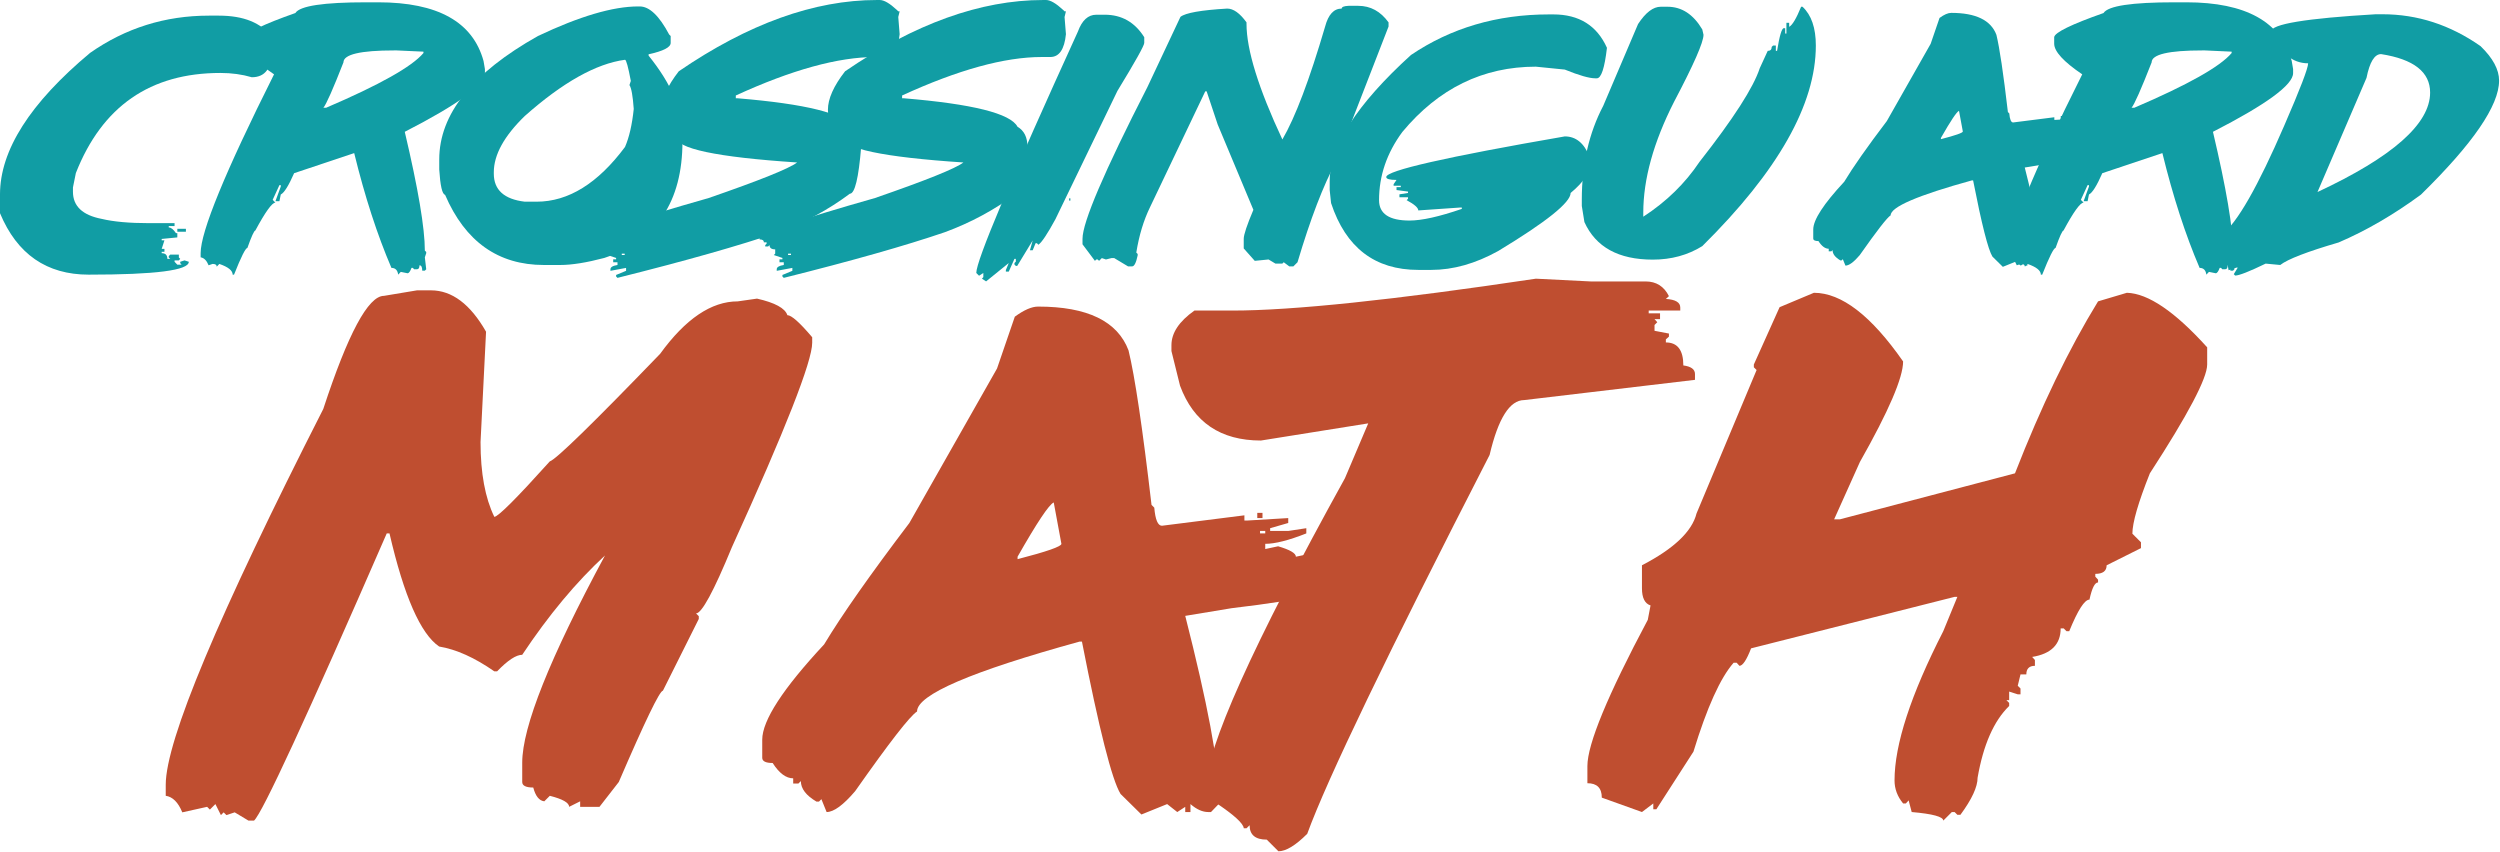 <?xml version="1.0" encoding="UTF-8" standalone="no"?><!DOCTYPE svg PUBLIC "-//W3C//DTD SVG 1.1//EN" "http://www.w3.org/Graphics/SVG/1.1/DTD/svg11.dtd"><svg width="100%" height="100%" viewBox="0 0 2489 848" version="1.1" xmlns="http://www.w3.org/2000/svg" xmlns:xlink="http://www.w3.org/1999/xlink" xml:space="preserve" xmlns:serif="http://www.serif.com/" style="fill-rule:evenodd;clip-rule:evenodd;stroke-linejoin:round;stroke-miterlimit:2;"><g id="text"><path d="M207.977,15.564l9.919,-0c24.617,-0 42.215,7.121 52.795,21.362l-0,12.818c-0,18.107 -6.663,27.16 -19.989,27.16c-9.664,-2.848 -20.091,-4.272 -31.281,-4.272c-69.783,-0 -117.747,33.213 -143.89,99.64l-2.899,14.343l-0,4.272c-0,14.344 9.511,23.346 28.534,27.009c11.902,2.848 27.567,4.272 46.997,4.272l25.635,-0l-0,2.899l-5.799,0l0,1.373c2.238,0 4.629,1.882 7.172,5.646l1.373,0l0,4.273l-15.564,1.526l0,1.373l2.747,-0l-2.747,8.545l2.747,-0l-0,2.899l-2.747,-0l0,1.373c3.764,0 5.646,1.882 5.646,5.646l2.899,-0l-1.526,-1.373l0,-1.374l1.526,-1.526l8.545,0l0,2.9l1.373,1.373l-1.373,1.526l-4.272,-0l-0,1.373l2.746,2.899l4.273,0l-1.374,-1.526l0,-1.373l4.273,-1.373l4.272,1.373c0,8.545 -33.213,12.817 -99.64,12.818c-41.91,-0.001 -71.36,-20.396 -88.348,-61.188l0,-18.616c0,-44.047 29.907,-91.044 89.722,-140.991c35.298,-24.719 74.717,-37.079 118.255,-37.079Zm-31.433,212.25l8.545,-0l0,2.899l-8.545,-0l0,-2.899Z" style="fill:#119da4;fill-rule:nonzero;"/><path d="M364.532,2.289l11.902,-0c59.306,-0 94.3,19.48 104.981,58.441l1.373,8.087l0,3.967c0,11.699 -26.601,31.179 -79.803,58.442c13.326,56.457 19.989,95.876 19.989,118.255l1.373,1.373l-0,1.221l-1.373,4.12l1.373,11.902l-1.373,1.373l-2.594,0c-0,-3.56 -0.916,-5.34 -2.747,-5.34c0,2.644 -0.865,3.967 -2.594,3.967l-2.747,-0l-1.22,-1.373l-1.374,-0c-1.322,3.56 -2.644,5.34 -3.967,5.34l-6.714,-1.373l-2.594,2.747c-0.61,-4.476 -2.848,-6.714 -6.714,-6.714c-14.139,-32.959 -26.499,-71.055 -37.078,-114.289l-59.815,19.989c-5.493,12.513 -9.918,19.582 -13.275,21.21l-1.373,6.714l-3.968,-0l5.341,-14.649l0,-1.373l-1.373,0l-6.714,14.649l2.746,2.746c-3.356,0 -10.019,9.257 -19.989,27.771c-1.22,0.102 -3.865,5.9 -7.934,17.395c-1.831,0 -6.256,8.85 -13.275,26.55l-1.374,0c0,-4.069 -4.425,-7.629 -13.275,-10.681l-2.594,2.747c0,-1.831 -1.373,-2.747 -4.12,-2.747l-3.967,1.374c-1.933,-4.781 -4.578,-7.426 -7.934,-7.935l-0,-4.12c-0,-21.464 24.363,-80.821 73.089,-178.07c-18.616,-12.614 -27.923,-22.786 -27.923,-30.517l-0,-6.562c0.712,-4.679 17.089,-12.665 49.133,-23.956c4.476,-7.121 27.974,-10.681 70.495,-10.681Zm-42.572,104.98l2.747,0c53.202,-22.786 85.5,-40.944 96.893,-54.474l0,-1.373l-26.55,-1.221l-2.594,0c-33.671,0 -50.507,3.968 -50.507,11.902c-10.477,26.754 -17.14,41.809 -19.989,45.166Z" style="fill:#119da4;fill-rule:nonzero;"/><path d="M635.376,6.409l1.526,-0c9.664,-0 19.429,9.308 29.297,27.923l1.526,1.526l-0,6.867c-0,4.374 -7.325,8.138 -21.973,11.291l-0,1.373c22.481,27.873 33.722,53.966 33.722,78.278l-0,7.019c-0,60.221 -25.94,98.928 -77.82,116.119c-17.7,4.68 -32.349,7.019 -43.945,7.019l-16.175,0c-45.572,0 -78.379,-23.295 -98.419,-69.885c-2.848,-0.61 -4.781,-9.002 -5.798,-25.177l-0,-9.918c-0,-45.166 32.755,-86.161 98.266,-122.986c41.403,-19.633 74.667,-29.449 99.793,-29.449Zm-143.738,165.1l0,1.373c0,16.174 10.274,25.482 30.823,27.924l11.749,-0c31.637,-0 60.984,-18.158 88.043,-54.474c4.171,-9.562 7.07,-22.176 8.698,-37.842c-0.916,-13.021 -2.34,-20.955 -4.273,-23.804l1.374,-4.12c-2.645,-14.038 -4.578,-21.057 -5.799,-21.057c-28.788,3.866 -62.052,22.532 -99.792,56c-20.549,19.938 -30.823,38.605 -30.823,56Z" style="fill:#119da4;fill-rule:nonzero;"/><path d="M872.955,0l2.899,0c4.273,0 9.97,3.306 17.09,9.918l1.374,1.374l1.373,-0l-1.373,5.645l1.373,17.09c-1.526,15.157 -6.714,22.736 -15.564,22.736l-8.545,-0c-37.028,-0 -83.364,12.766 -139.008,38.299l0,2.747l1.374,-0c68.766,5.696 106.608,15.157 113.525,28.381c6.612,3.866 9.918,10.529 9.918,19.989c-2.543,31.128 -6.307,46.692 -11.291,46.692c-21.362,15.971 -45.014,28.737 -70.954,38.3c-38.96,13.326 -92.417,28.483 -160.369,45.471l-1.374,-1.373l0,-1.526l9.919,-4.12l-0,-2.899l-15.564,2.899l-0,-1.526c-0,-2.136 2.339,-3.56 7.019,-4.273l-0,-2.746l-4.273,-0l0,-2.899l2.899,-0l0,-1.374l-8.545,-2.899l1.374,-1.373l-0,-4.273c-3.764,0 -5.646,-1.424 -5.646,-4.272l-1.373,1.373l-2.9,0l0,-1.373l1.374,-1.373l-0,-1.374l-2.747,0c0,-1.932 -1.424,-2.899 -4.272,-2.899l-0,-1.373c-0,-4.781 38.299,-18.056 114.898,-39.825c50.863,-17.599 80.211,-29.399 88.044,-35.401c-80.465,-5.29 -120.697,-13.834 -120.697,-25.635c-9.461,-6.103 -14.191,-15.055 -14.191,-26.855c-0,-10.885 5.697,-23.651 17.09,-38.3c69.173,-47.302 134.887,-70.953 197.143,-70.953Zm-253.906,252.533l0,1.373l2.899,0l0,-1.373l-2.899,-0Z" style="fill:#119da4;fill-rule:nonzero;"/><path d="M1038.51,0l2.899,0c4.273,0 9.969,3.306 17.09,9.918l1.373,1.374l1.374,-0l-1.374,5.645l1.374,17.09c-1.526,15.157 -6.714,22.736 -15.564,22.736l-8.545,-0c-37.028,-0 -83.364,12.766 -139.008,38.299l0,2.747l1.374,-0c68.766,5.696 106.608,15.157 113.525,28.381c6.612,3.866 9.918,10.529 9.918,19.989c-2.543,31.128 -6.307,46.692 -11.291,46.692c-21.363,15.971 -45.014,28.737 -70.954,38.3c-38.96,13.326 -92.417,28.483 -160.37,45.471l-1.373,-1.373l0,-1.526l9.918,-4.12l0,-2.899l-15.564,2.899l0,-1.526c0,-2.136 2.34,-3.56 7.019,-4.273l0,-2.746l-4.272,-0l0,-2.899l2.899,-0l0,-1.374l-8.545,-2.899l1.374,-1.373l-0,-4.273c-3.764,0 -5.646,-1.424 -5.646,-4.272l-1.373,1.373l-2.9,0l0,-1.373l1.374,-1.373l-0,-1.374l-2.747,0c0,-1.932 -1.424,-2.899 -4.272,-2.899l-0,-1.373c-0,-4.781 38.299,-18.056 114.898,-39.825c50.863,-17.599 80.211,-29.399 88.043,-35.401c-80.464,-5.29 -120.697,-13.834 -120.697,-25.635c-9.46,-6.103 -14.19,-15.055 -14.19,-26.855c-0,-10.885 5.696,-23.651 17.09,-38.3c69.173,-47.302 134.887,-70.953 197.143,-70.953Zm-253.906,252.533l-0,1.373l2.899,0l0,-1.373l-2.899,-0Z" style="fill:#119da4;fill-rule:nonzero;"/><path d="M1091.46,14.648l8.393,0c16.886,0 30.008,7.477 39.367,22.431l0,5.646c0,2.644 -8.901,18.564 -26.703,47.76l-61.798,127.868c-8.036,14.75 -13.682,23.194 -16.937,25.33l-1.373,-1.526l-1.374,-0l-2.899,7.019l-2.746,0l2.746,-9.766l-15.411,25.33l-1.373,-0l-1.374,-1.373l0,-1.526l1.374,-1.373l-0,-2.747l-1.374,-0l-5.646,12.665l-2.899,-0l0,-1.526l2.899,-7.019l-22.583,18.31l-4.119,-2.746l1.373,-1.526l-0,-4.12l-4.273,2.747l-2.746,-2.747c-0,-12.309 33.722,-92.417 101.166,-240.326c4.069,-11.19 10.172,-16.785 18.31,-16.785Zm-27.008,182.801l0,2.289l1.221,-0l-0,-2.289l-1.221,-0Z" style="fill:#119da4;fill-rule:nonzero;"/><path d="M1342.62,5.798l9.613,0c12.207,0 22.278,5.494 30.212,16.48l0,4.12l-52.185,134.43c-12.817,23.702 -25.635,57.118 -38.452,100.25l-4.12,4.12l-4.12,-0l-5.493,-4.12l-1.373,1.373l-6.867,0l-6.866,-4.12l-13.733,1.374l-10.986,-12.36l-0,-9.613c-0,-4.069 3.204,-13.682 9.613,-28.839l-35.553,-84.992l-10.987,-32.959l-1.373,0l-54.931,115.204c-6.409,13.123 -10.987,28.229 -13.733,45.319l1.373,1.373l-0,1.373c-1.526,7.325 -3.357,10.987 -5.493,10.987l-4.12,-0l-13.733,-8.24l-2.747,0l-5.493,1.373l-4.12,-1.373l-2.746,2.747l-1.374,-1.374l-1.373,0l-1.373,1.374l-12.36,-16.48l0,-5.493c0,-16.48 21.515,-66.783 64.545,-150.909l32.959,-70.038c4.984,-3.968 20.498,-6.714 46.539,-8.24c6.205,-0 12.614,4.578 19.226,13.733l0,1.373c0,25.94 11.902,64.341 35.706,115.204c12.817,-21.973 27.008,-59.458 42.572,-112.457c3.153,-11.902 8.647,-17.853 16.479,-17.853c0,-1.628 2.289,-2.543 6.867,-2.747Z" style="fill:#119da4;fill-rule:nonzero;"/><path d="M1542.05,14.343l4.425,0c25.635,0 43.437,11.088 53.406,33.264c-2.34,20.244 -5.697,30.365 -10.071,30.365l-1.526,0c-6.001,0 -16.123,-2.899 -30.365,-8.697l-28.839,-2.899c-52.592,-0 -96.893,21.667 -132.904,65.002c-15.462,20.956 -23.193,43.589 -23.193,67.902c-0,13.529 10.122,20.294 30.365,20.294c12.207,-0 29.551,-3.866 52.032,-11.597l0,-1.373l-1.526,0l-41.809,2.899c0,-2.645 -3.865,-6.052 -11.596,-10.223l1.373,-1.374l-0,-1.525l-8.545,-0l0,-2.9l8.545,-1.373l-0,-1.373l-11.444,-1.526l-0,-2.899l4.272,-0l0,-1.373l-7.171,-0l-0,-1.526l2.899,-4.273c-6.816,0 -10.224,-0.966 -10.224,-2.899c0,-6.409 59.255,-19.887 177.765,-40.436c11.088,0 19.277,6.714 24.567,20.142l1.526,4.425c-0,9.969 -6.765,20.548 -20.294,31.738c-0,9.461 -24.058,28.738 -72.174,57.831c-22.583,12.512 -44.759,18.768 -66.529,18.768l-12.97,0c-43.233,0 -72.174,-22.176 -86.822,-66.528l-1.373,-12.97l-0,-8.698c-0,-34.79 26.957,-76.7 80.871,-125.732c39.876,-26.957 85.653,-40.436 137.329,-40.436Z" style="fill:#119da4;fill-rule:nonzero;"/><path d="M1653.44,6.714l6.714,-0c14.14,-0 25.686,7.528 34.638,22.583l1.22,5.34c0,7.426 -9.765,29.653 -29.296,66.681c-20.447,40.182 -30.671,77.006 -30.671,110.474l0,3.967c22.99,-14.953 41.657,-33.162 56,-54.626c33.773,-43.03 53.762,-74.107 59.967,-93.231l7.935,-17.243c2.645,0 3.967,-1.322 3.967,-3.967l1.373,-1.373l2.747,-0l-0,5.34l1.221,0c2.441,-15.055 4.679,-22.583 6.713,-22.583l1.374,0l-0,5.341l1.22,-0l0,-10.681l2.747,-0l0,3.967c3.154,-1.628 7.121,-8.291 11.902,-19.989l1.373,-0c8.85,8.24 13.275,21.108 13.275,38.605c0,58.593 -37.689,125.173 -113.067,199.737c-14.445,8.952 -30.874,13.428 -49.286,13.428c-34.078,-0 -56.763,-12.461 -68.054,-37.384l-2.594,-16.022l-0,-6.561c-0,-34.994 7.12,-66.071 21.362,-93.231l34.637,-81.33c7.528,-11.495 15.056,-17.242 22.583,-17.242Z" style="fill:#119da4;fill-rule:nonzero;"/><path d="M1942.6,12.817c24.516,0 39.521,7.274 45.014,21.82c3.153,12.92 6.968,38.554 11.444,76.905l1.373,1.373c0.509,6.002 1.78,9.003 3.815,9.003l41.046,-5.188l0,2.594l1.373,-0l20.447,-1.221l0,2.441l-9.003,2.594l0,1.374l9.003,-0l9.003,-1.374l-0,2.594c-8.749,3.459 -15.564,5.188 -20.447,5.188l0,2.594l6.409,-1.373c5.9,1.729 8.85,3.459 8.85,5.188l6.561,-1.373c17.09,0.508 25.635,2.238 25.635,5.188l-1.373,1.221l9.002,2.593l0,2.594c-11.596,6.002 -35.553,11.139 -71.869,15.412l-23.04,3.815c11.088,43.538 16.632,73.089 16.632,88.653l-0,5.036l-3.815,3.967l-1.373,-0c-2.849,-0 -5.799,-1.323 -8.85,-3.967l-0,3.967l-2.594,-0l-0,-2.594l-3.968,2.594l-5.035,-3.967l-12.817,5.188l-10.376,-10.224c-4.273,-6.917 -10.682,-32.196 -19.226,-75.836l-1.221,-0c-53.915,14.852 -80.872,26.449 -80.872,34.79c-3.458,2.136 -13.733,15.36 -30.823,39.673c-5.9,6.917 -10.63,10.376 -14.19,10.376l-2.594,-6.409l-1.221,1.221l-1.221,-0c-5.188,-3.052 -7.782,-6.46 -7.782,-10.224l-1.22,1.221l-2.594,0l-0,-2.594c-3.561,0 -6.968,-2.543 -10.224,-7.629c-3.458,-0 -5.188,-0.865 -5.188,-2.594l0,-9.003c0,-9.562 10.275,-25.38 30.823,-47.455c8.748,-14.546 22.888,-34.688 42.42,-60.425l43.64,-76.904l8.85,-25.787c4.577,-3.357 8.443,-5.036 11.596,-5.036Zm-10.223,124.512l0,1.221c14.547,-3.764 21.82,-6.307 21.82,-7.63l-3.815,-20.599c-2.339,1.017 -8.341,10.02 -18.005,27.008Zm119.324,-21.82l2.594,0l-0,2.594l-2.594,0l-0,-2.594Zm1.373,9.003l0,1.22l2.594,0l0,-1.22l-2.594,-0Z" style="fill:#119da4;fill-rule:nonzero;"/><path d="M2164.76,2.289l11.902,-0c59.306,-0 94.3,19.48 104.981,58.441l1.373,8.087l0,3.967c0,11.699 -26.601,31.179 -79.803,58.442c13.326,56.457 19.989,95.876 19.989,118.255l1.373,1.373l-0,1.221l-1.373,4.12l1.373,11.902l-1.373,1.373l-2.594,0c-0,-3.56 -0.916,-5.34 -2.747,-5.34c-0,2.644 -0.865,3.967 -2.594,3.967l-2.747,-0l-1.22,-1.373l-1.374,-0c-1.322,3.56 -2.644,5.34 -3.967,5.34l-6.714,-1.373l-2.594,2.747c-0.61,-4.476 -2.848,-6.714 -6.714,-6.714c-14.139,-32.959 -26.499,-71.055 -37.078,-114.289l-59.815,19.989c-5.493,12.513 -9.918,19.582 -13.275,21.21l-1.373,6.714l-3.968,-0l5.341,-14.649l-0,-1.373l-1.373,0l-6.714,14.649l2.746,2.746c-3.357,0 -10.02,9.257 -19.989,27.771c-1.22,0.102 -3.865,5.9 -7.934,17.395c-1.831,0 -6.256,8.85 -13.275,26.55l-1.374,0c0,-4.069 -4.425,-7.629 -13.275,-10.681l-2.594,2.747c0,-1.831 -1.373,-2.747 -4.12,-2.747l-3.967,1.374c-1.933,-4.781 -4.578,-7.426 -7.935,-7.935l0,-4.12c0,-21.464 24.364,-80.821 73.09,-178.07c-18.616,-12.614 -27.924,-22.786 -27.924,-30.517l0,-6.562c0.713,-4.679 17.09,-12.665 49.134,-23.956c4.476,-7.121 27.974,-10.681 70.495,-10.681Zm-42.572,104.98l2.747,0c53.202,-22.786 85.5,-40.944 96.893,-54.474l0,-1.373l-26.55,-1.221l-2.594,0c-33.671,0 -50.507,3.968 -50.507,11.902c-10.477,26.754 -17.14,41.809 -19.989,45.166Z" style="fill:#119da4;fill-rule:nonzero;"/><path d="M2365.26,14.191l6.714,-0c34.892,-0 67.444,10.579 97.656,31.738c12.309,11.902 18.463,23.346 18.463,34.332c0,24.821 -25.94,62.663 -77.82,113.526c-27.262,20.039 -54.575,35.909 -81.939,47.607c-31.332,9.155 -50.71,16.632 -58.136,22.43l-14.496,-1.373c-16.378,7.935 -26.5,11.902 -30.365,11.902l-1.373,-1.373l3.967,-6.562l-1.221,0l-7.934,2.594l-1.374,-7.934l2.594,-5.188l-1.22,-0l-6.562,2.594l-1.373,-1.373l-0,-1.221l1.373,-3.967l-1.373,-0l-5.341,1.373c-2.644,-0 -3.967,-1.78 -3.967,-5.341c-4.374,-0.61 -6.561,-1.932 -6.561,-3.967c3.865,-4.171 9.613,-7.68 17.242,-10.529c15.056,-11.494 35.706,-47.607 61.951,-108.337c15.869,-36.519 23.804,-57.22 23.804,-62.103c-15.971,-0 -28.28,-10.529 -36.927,-31.586c0,-7.426 34.74,-13.173 104.218,-17.242Zm-57.984,177.002c74.769,-34.892 112.153,-67.902 112.153,-99.03c-0,-20.447 -16.276,-33.213 -48.829,-38.299c-6.51,-0 -11.342,7.883 -14.495,23.651l-48.829,113.678Z" style="fill:#119da4;fill-rule:nonzero;"/><path d="M415.249,289.059l13.733,0c20.956,0 39.266,13.733 54.932,41.199l-5.493,109.863c-0,30.925 4.577,55.746 13.733,74.463c3.865,-0.203 22.277,-18.615 55.236,-55.237c6.104,-1.831 42.725,-37.536 109.864,-107.116c25.227,-34.79 50.964,-52.185 77.209,-52.185l19.226,-2.747c17.904,4.069 27.975,9.562 30.213,16.48c4.069,-0 12.308,7.324 24.719,21.972l-0,5.493c-0,18.514 -26.652,86.365 -79.956,203.553c-18.107,43.945 -30.009,65.918 -35.706,65.918l2.747,2.746l-0,2.747l-35.706,71.411c-3.255,0.203 -17.903,30.517 -43.945,90.942l-19.226,24.72l-19.226,-0l-0,-5.494l-10.987,5.494c0,-4.069 -6.408,-7.732 -19.226,-10.987l-5.493,5.493c-5.086,-0.61 -8.748,-5.188 -10.986,-13.733c-7.324,0 -10.986,-1.831 -10.986,-5.493l-0,-19.226c-0,-35.604 27.465,-104.37 82.397,-206.299c-28.687,26.449 -56.152,59.408 -82.397,98.877c-6.104,0 -14.445,5.494 -25.025,16.48l-2.746,-0c-19.532,-13.631 -37.842,-21.871 -54.932,-24.719c-18.514,-12.614 -34.994,-50.151 -49.439,-112.61l-2.746,-0c-79.956,183.512 -124.003,278.829 -132.141,285.949l-5.493,0l-13.733,-8.239l-8.24,2.746l-2.747,-2.746l-2.746,2.746l-5.493,-10.986l-5.494,5.493l-2.746,-2.746l-24.719,5.493c-4.069,-9.969 -9.563,-15.463 -16.48,-16.48l0,-10.986c0,-43.945 52.287,-168.661 156.86,-374.146c24.618,-75.073 44.76,-112.609 60.425,-112.609l32.959,-5.494Z" style="fill:#bf4e30;fill-rule:nonzero;"/><path d="M1033.54,305.234c49.032,-0 79.041,14.546 90.027,43.64c6.307,25.838 13.937,77.108 22.888,153.808l2.747,2.747c1.017,12.004 3.56,18.005 7.629,18.005l82.093,-10.376l-0,5.188l2.746,0l40.894,-2.441l-0,4.883l-18.006,5.188l0,2.746l18.006,0l18.005,-2.746l0,5.188c-17.497,6.917 -31.128,10.376 -40.893,10.376l-0,5.188l12.817,-2.747c11.8,3.459 17.7,6.917 17.7,10.376l13.123,-2.746c34.179,1.017 51.269,4.475 51.269,10.375l-2.746,2.442l18.005,5.188l0,5.188c-23.193,12.003 -71.106,22.278 -143.738,30.823l-46.081,7.629c22.176,87.077 33.264,146.179 33.264,177.307l-0,10.071l-7.629,7.935l-2.747,-0c-5.697,-0 -11.597,-2.645 -17.7,-7.935l-0,7.935l-5.188,-0l-0,-5.188l-7.935,5.188l-10.071,-7.935l-25.634,10.376l-20.752,-20.447c-8.545,-13.834 -21.363,-64.392 -38.453,-151.672l-2.441,-0c-107.829,29.704 -161.743,52.897 -161.743,69.58c-6.917,4.272 -27.466,30.721 -61.646,79.346c-11.8,13.834 -21.26,20.752 -28.381,20.752l-5.188,-12.818l-2.441,2.442l-2.442,-0c-10.376,-6.104 -15.564,-12.92 -15.564,-20.447l-2.441,2.441l-5.188,0l-0,-5.188c-7.121,0 -13.936,-5.086 -20.447,-15.259c-6.917,0 -10.376,-1.729 -10.376,-5.188l0,-18.005c0,-19.124 20.549,-50.761 61.646,-94.91c17.496,-29.093 45.776,-69.376 84.839,-120.849l87.28,-153.809l17.7,-51.575c9.155,-6.713 16.886,-10.07 23.193,-10.07Zm-20.446,249.023l-0,2.442c29.093,-7.528 43.64,-12.614 43.64,-15.259l-7.63,-41.199c-4.679,2.034 -16.683,20.04 -36.01,54.016Zm238.647,-43.64l5.188,-0l0,5.188l-5.188,-0l0,-5.188Zm2.747,18.005l-0,2.442l5.188,-0l-0,-2.442l-5.188,0Z" style="fill:#bf4e30;fill-rule:nonzero;"/><path d="M1529.14,277.463l54.626,2.746l54.627,0c10.579,0 18.31,4.883 23.193,14.649l-3.052,2.746c9.563,0.611 14.344,3.459 14.344,8.545l-0,3.052l-31.433,-0l-0,2.747l11.291,-0l0,5.798l-5.493,-0l2.746,3.052l-2.746,2.746l-0,5.799l14.343,2.746l0,3.052l-3.052,2.746l0,3.052c11.597,0 17.395,7.63 17.395,22.888c7.732,1.018 11.597,3.866 11.597,8.545l0,5.799l-169.983,20.141c-14.445,0 -25.94,18.209 -34.485,54.627c-101.318,197.347 -161.845,323.079 -181.579,377.197c-11.597,11.597 -21.159,17.395 -28.687,17.395l-11.597,-11.597c-11.393,0 -17.089,-4.781 -17.089,-14.343l-3.052,3.052l-2.747,-0c-0.407,-4.883 -9.969,-13.53 -28.686,-25.94l-8.85,-14.649c-0,-38.655 46.081,-141.296 138.244,-307.922l23.194,-54.626l-106.812,17.089c-40.283,0 -67.139,-18.208 -80.566,-54.626l-8.545,-34.485l-0,-5.798c-0,-12.207 7.629,-23.702 22.888,-34.485l37.537,-0c60.221,-0 161.031,-10.579 302.429,-31.738Z" style="fill:#bf4e30;fill-rule:nonzero;"/><path d="M1805.93,291.501c27.466,-0 57.068,22.786 88.806,68.359c0,16.073 -14.343,49.439 -43.029,100.098l-25.635,57.068l5.798,-0l174.256,-45.777c26.041,-66.731 53.609,-123.799 82.702,-171.203l28.687,-8.545c21.159,0.61 47.811,18.717 79.956,54.321l-0,17.09c-0,13.631 -19.023,49.744 -57.068,108.337c-11.597,29.094 -17.395,49.134 -17.395,60.12l8.545,8.545l-0,5.798l-34.18,17.09c0,5.697 -3.764,8.545 -11.291,8.545l-0,2.747l2.746,3.051l0,2.747c-3.255,-0 -6.103,5.696 -8.545,17.09c-4.883,-0 -11.596,10.477 -20.141,31.433l-2.747,-0l-2.746,-2.747l-3.052,0c-0,15.869 -9.461,25.33 -28.382,28.382l2.747,3.051l0,5.799c-5.697,-0 -8.545,2.848 -8.545,8.545l-5.798,-0l-2.747,11.291l2.747,2.747l-0,5.798l-2.747,0l-8.545,-2.747l0,8.545l-2.746,0l2.746,2.747l0,3.052c-15.259,14.852 -25.736,38.655 -31.433,71.411c0,9.155 -5.696,21.464 -17.09,36.926l-3.051,0l-2.747,-2.746l-2.747,-0l-8.545,8.544c0,-3.865 -10.477,-6.713 -31.433,-8.544l-3.051,-11.597l-2.747,3.052l-2.747,-0c-5.696,-6.918 -8.545,-14.547 -8.545,-22.889c0,-35.807 16.175,-85.347 48.523,-148.62l14.039,-34.18l-2.747,0l-202.637,51.27c-4.476,11.596 -8.341,17.395 -11.596,17.395l-2.747,-3.052l-3.052,-0c-13.224,15.055 -26.55,44.556 -39.978,88.501l-36.926,57.373l-3.052,-0l0,-5.798l-11.291,8.545l-39.978,-14.344c-0,-9.562 -4.781,-14.343 -14.344,-14.343l0,-17.09c0,-21.769 20.04,-70.292 60.12,-145.569l2.747,-14.343c-5.697,-1.831 -8.545,-7.528 -8.545,-17.09l-0,-22.888c31.738,-16.479 49.845,-33.671 54.321,-51.575l59.814,-142.822l-2.746,-2.747l-0,-2.746l25.635,-57.068l34.179,-14.343Z" style="fill:#bf4e30;fill-rule:nonzero;"/></g></svg>